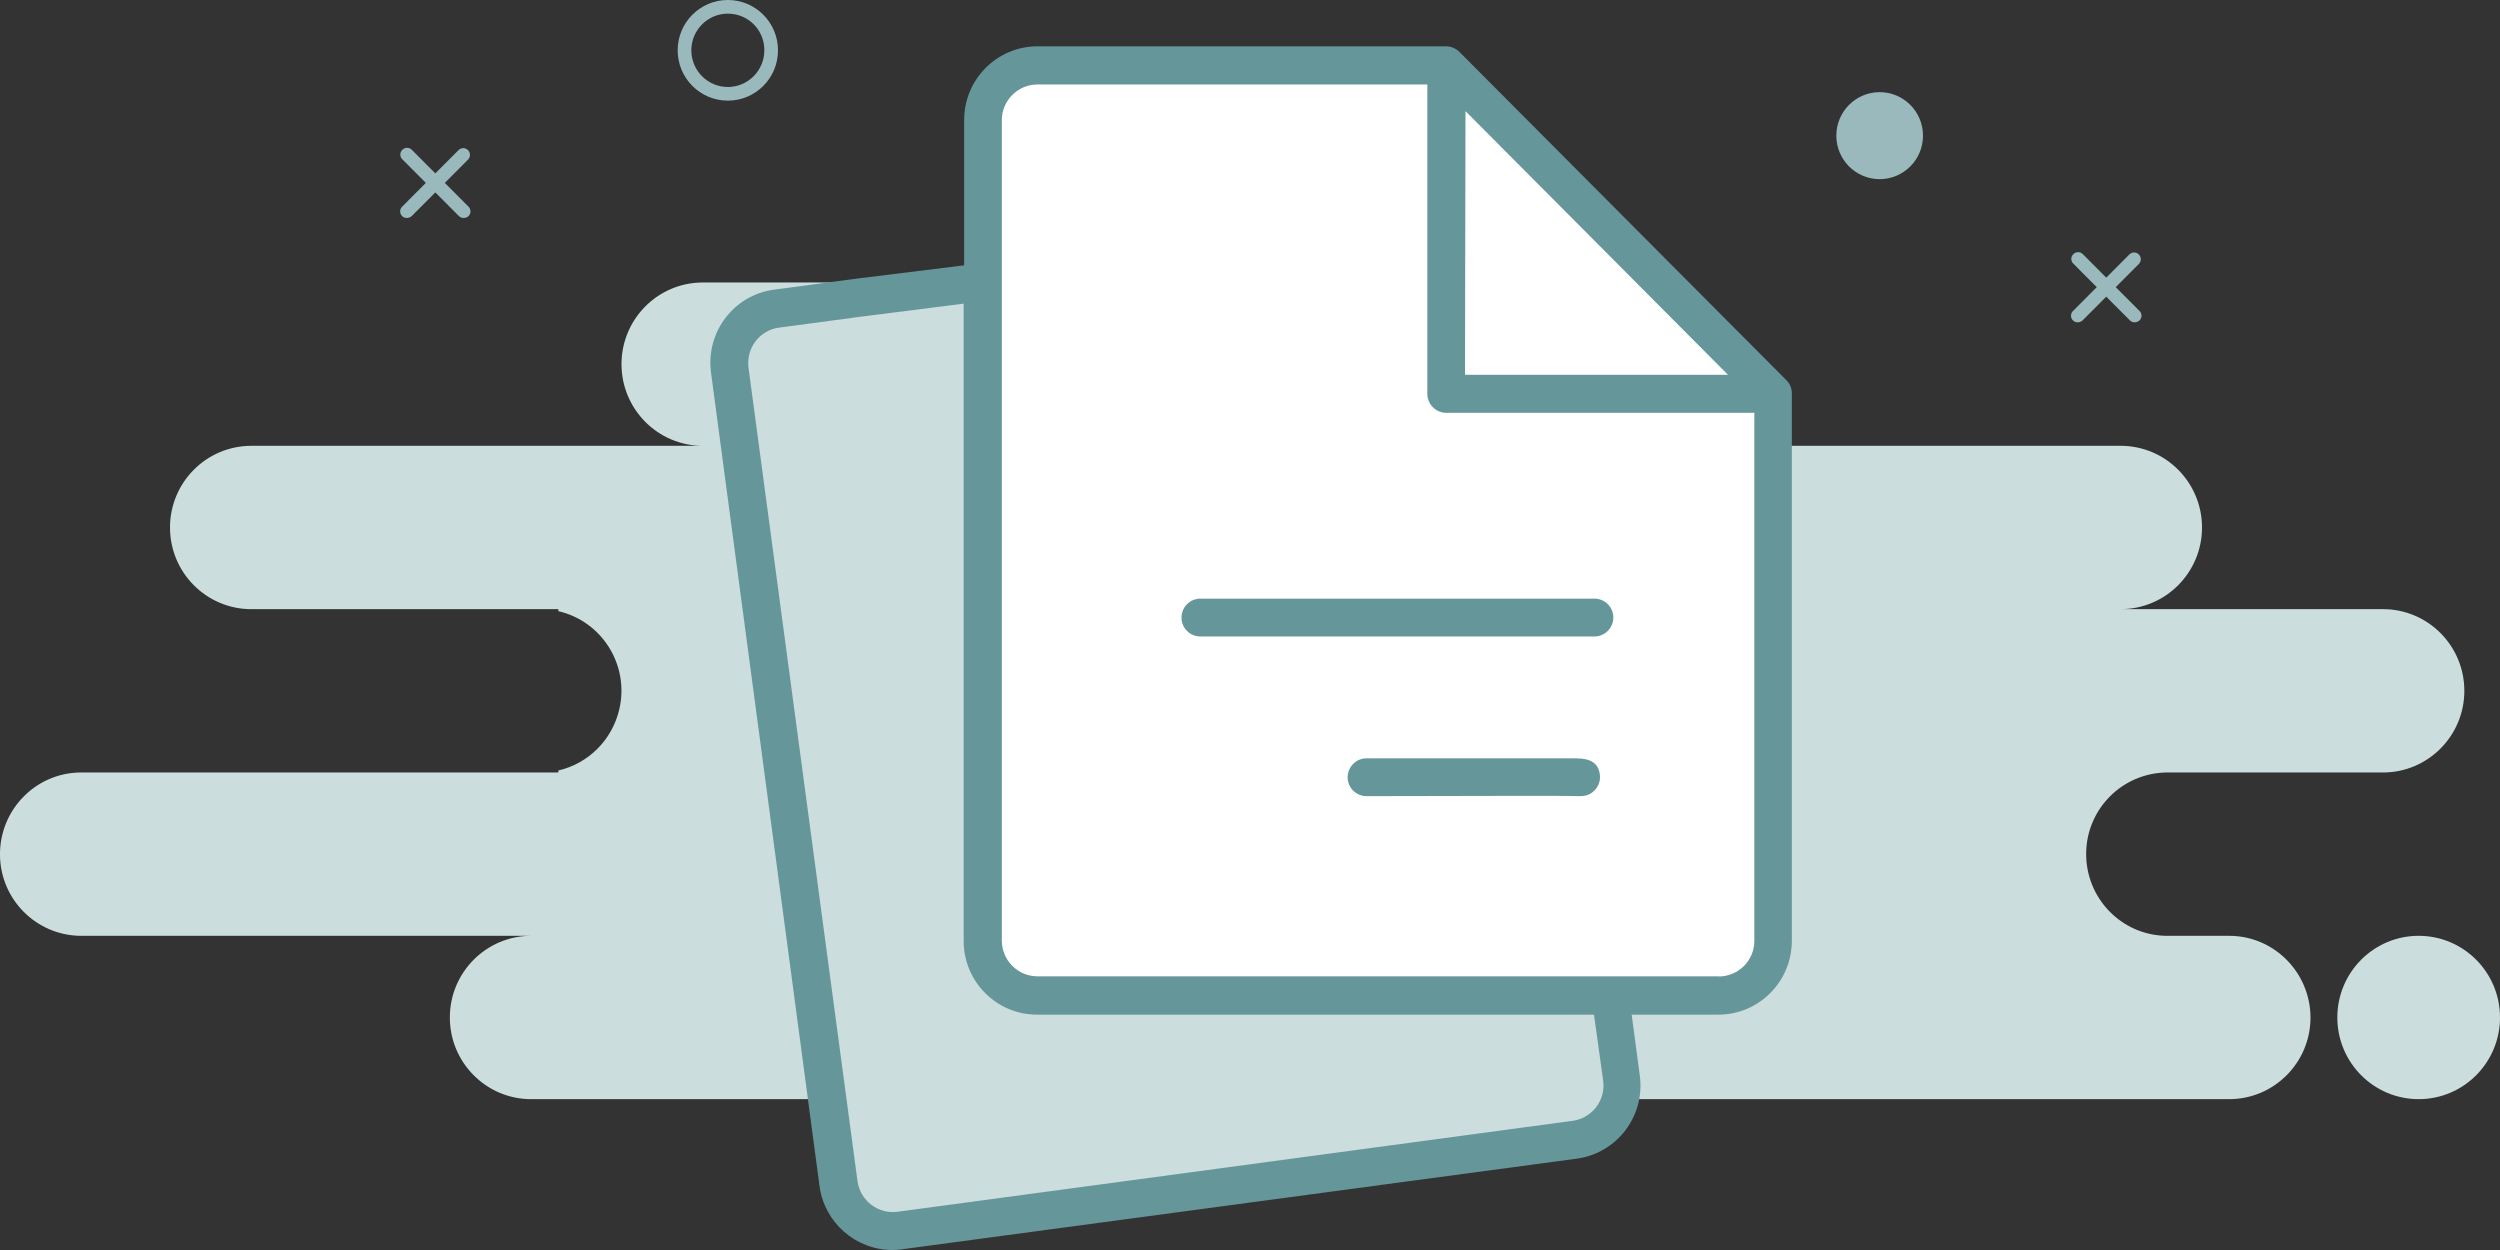 <?xml version="1.0" encoding="utf-8"?>
<!-- Generator: Adobe Illustrator 25.3.1, SVG Export Plug-In . SVG Version: 6.00 Build 0)  -->
<svg version="1.0" id="Layer_1" xmlns="http://www.w3.org/2000/svg" xmlns:xlink="http://www.w3.org/1999/xlink" x="0px" y="0px"
	 viewBox="0 0 150 75" enable-background="new 0 0 150 75" xml:space="preserve">
<rect x="0" y="0" width="150" height="75" fill="#333333" stroke="none"/>
<g id="Layer_1-2" transform="translate(-679.13 -535.451)">
	<path id="Path_1632" fill="#CCDDDD" d="M812.88,591.6h-3.8c-2.69-0.05-4.83-2.29-4.78-5c0.05-2.63,2.16-4.74,4.78-4.8h13.03
		c2.69,0,4.88-2.19,4.88-4.9c0-2.7-2.18-4.9-4.88-4.9l0,0h-15.74c2.69,0,4.88-2.19,4.88-4.9c0-2.7-2.18-4.9-4.88-4.9l0,0h-32.51
		c2.69,0,4.88-2.19,4.88-4.9c0-2.7-2.18-4.9-4.88-4.9H721.3c-2.69,0-4.88,2.19-4.88,4.9c0,2.7,2.18,4.9,4.88,4.9h-27.09
		c-2.69,0-4.88,2.19-4.88,4.9c0,2.7,2.18,4.9,4.88,4.9h18.42v0.12c2.63,0.61,4.27,3.24,3.66,5.88c-0.42,1.83-1.84,3.26-3.66,3.68
		v0.12h-28.72c-2.69,0.05-4.83,2.29-4.78,5c0.05,2.63,2.16,4.74,4.78,4.8H711c-2.69,0-4.88,2.19-4.88,4.9c0,2.7,2.18,4.9,4.88,4.9
		h17.75l0.69,5.07c0.23,1.8,1.87,3.08,3.66,2.85h0h0.02l40.5-5.47c1.32-0.18,2.41-1.14,2.74-2.45h36.52c2.69,0,4.88-2.19,4.88-4.9
		C817.75,593.8,815.57,591.6,812.88,591.6L812.88,591.6L812.88,591.6z"/>
	<ellipse id="Ellipse_2" fill="#CCDDDD" cx="824.25" cy="596.5" rx="4.88" ry="4.9"/>
	<path id="Path_1633" fill="#99B9BC" d="M722.8,541.49c-1.66,0-3.01-1.35-3.01-3.02s1.35-3.02,3.01-3.02c1.66,0,3.01,1.35,3.01,3.02
		l0,0C725.81,540.14,724.46,541.49,722.8,541.49z M722.8,536.27c-1.21,0-2.19,0.99-2.19,2.2s0.98,2.2,2.19,2.2
		c1.21,0,2.19-0.99,2.19-2.2l0,0C725,537.25,724.02,536.27,722.8,536.27z"/>
	<ellipse id="Ellipse_3" fill="#99B9BC" cx="791.91" cy="543.59" rx="2.6" ry="2.61"/>
	<path id="Path_1634" fill="#99B9BC" d="M703.54,548.53c-0.11,0-0.21-0.04-0.28-0.11c-0.16-0.16-0.16-0.41,0-0.57l3.4-3.41
		c0.17-0.15,0.42-0.13,0.57,0.04c0.13,0.15,0.13,0.37,0,0.53l-3.4,3.41C703.74,548.49,703.64,548.53,703.54,548.53z"/>
	<path id="Path_1635" fill="#99B9BC" d="M706.95,548.53c-0.11,0-0.21-0.04-0.28-0.11l-3.4-3.41c-0.16-0.15-0.16-0.41-0.01-0.56
		c0,0,0,0,0,0l0.01-0.01c0.16-0.16,0.41-0.16,0.57,0l3.4,3.41c0.16,0.16,0.16,0.41,0,0.57
		C707.16,548.49,707.06,548.53,706.95,548.53z"/>
	<path id="Path_1636" fill="#99B9BC" d="M803.79,554.79c-0.11,0-0.21-0.04-0.28-0.11c-0.16-0.16-0.16-0.41,0-0.57l3.4-3.41
		c0.17-0.15,0.42-0.13,0.57,0.04c0.13,0.15,0.13,0.37,0,0.53l-3.4,3.41C804,554.75,803.9,554.79,803.79,554.79z"/>
	<path id="Path_1637" fill="#99B9BC" d="M807.21,554.79c-0.11,0-0.21-0.04-0.28-0.11l-3.4-3.41c-0.16-0.15-0.16-0.41-0.01-0.56
		c0,0,0,0,0,0l0.01-0.01c0.16-0.16,0.41-0.16,0.57,0l3.4,3.41c0.16,0.16,0.16,0.41,0,0.57
		C807.41,554.75,807.31,554.79,807.21,554.79z"/>
	<path id="Path_1638" fill="#FFFFFF" d="M782.25,595.17h-40.87c-1.81,0-3.27-1.47-3.27-3.28v-49.22c0-1.81,1.46-3.28,3.26-3.29
		c0,0,0,0,0,0h24.53l19.62,19.7v32.83C785.51,593.71,784.05,595.17,782.25,595.17z"/>
	<path id="Path_1639" fill="#65979A" d="M786.32,558.27l-19.62-19.7c-0.21-0.21-0.5-0.34-0.8-0.34h-24.52c-2.43,0-4.4,1.98-4.4,4.42
		v8.72l-6.54,0.81l-4.87,0.65c-2.41,0.32-4.1,2.55-3.78,4.97l6.51,48.81c0.29,2.19,2.16,3.83,4.36,3.84c0.19,0,0.38-0.01,0.57-0.04
		l40.51-5.44c2.41-0.33,4.1-2.55,3.78-4.97l-0.49-3.67h5.19c2.43,0.01,4.41-1.97,4.42-4.41c0,0,0,0,0,0v-32.84
		C786.65,558.77,786.53,558.48,786.32,558.27z M767.06,542.12l15.75,15.82h-15.78L767.06,542.12z M775.32,600.29
		c0.16,1.17-0.66,2.25-1.83,2.41l0,0l-40.53,5.46c-1.16,0.14-2.22-0.68-2.38-1.84l-6.54-48.81c-0.07-0.56,0.08-1.13,0.42-1.58
		c0.34-0.45,0.85-0.75,1.41-0.82l4.85-0.65l6.23-0.79v38.24c0,2.44,1.97,4.42,4.4,4.42h33.42L775.32,600.29z M782.27,594.03h-40.89
		c-1.18,0-2.14-0.96-2.14-2.14v0v-49.23c0-1.18,0.96-2.14,2.14-2.14h0h23.39v18.56c0,0.63,0.51,1.14,1.13,1.14h18.49v31.7
		c-0.01,1.18-0.97,2.12-2.14,2.12L782.27,594.03z"/>
	<path id="Path_1640" fill="#65979A" d="M774.76,571.37h-23.57c-0.63-0.02-1.15,0.48-1.17,1.1c-0.02,0.63,0.47,1.15,1.1,1.17
		c0.02,0,0.05,0,0.07,0h23.57c0.63,0.02,1.15-0.48,1.17-1.1c0.02-0.63-0.47-1.15-1.1-1.17C774.8,571.36,774.78,571.36,774.76,571.37
		z"/>
	<path id="Path_1641" fill="#65979A" d="M773.47,580.95h-12.31c-0.63-0.02-1.15,0.48-1.17,1.1c-0.02,0.63,0.47,1.15,1.1,1.17
		c0.02,0,0.05,0,0.07,0l0,0c4.72,0,11.89-0.04,12.69,0H774c0.11,0,0.22-0.02,0.32-0.05c0.54-0.16,0.88-0.7,0.8-1.26
		C774.99,580.95,774.11,580.95,773.47,580.95z"/>
</g>
</svg>
